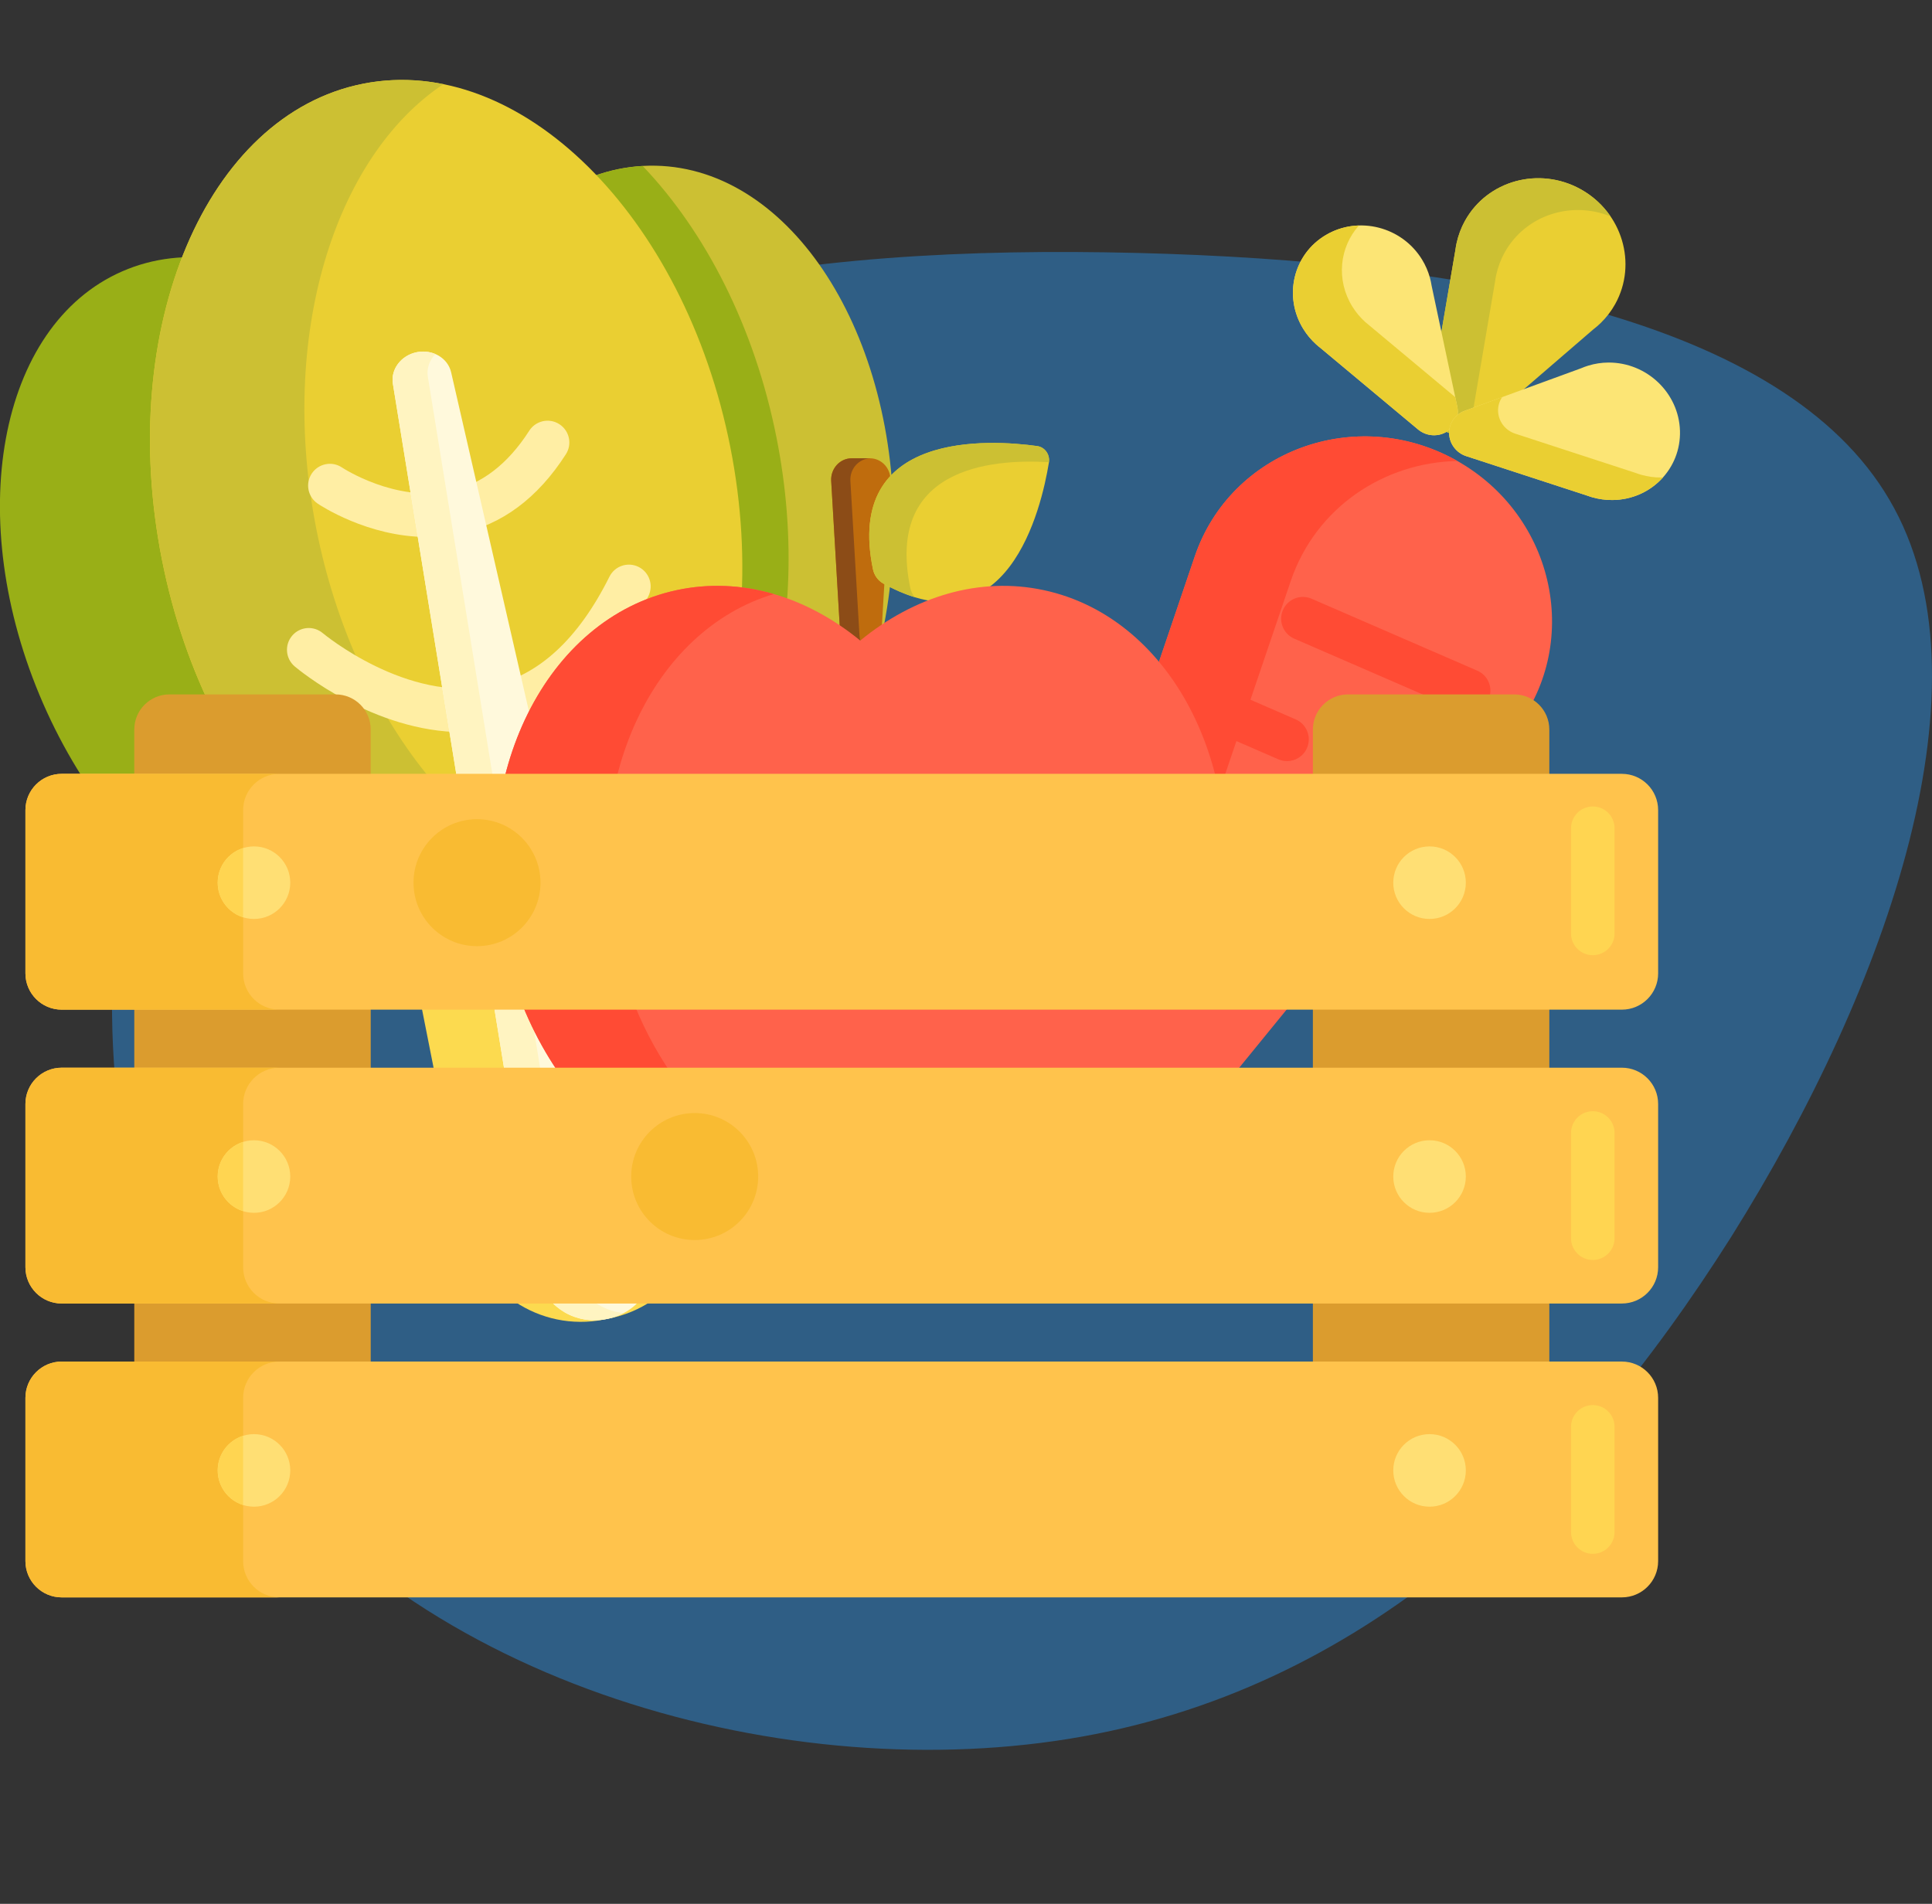 <svg width="138" height="136" viewBox="0 0 138 136" fill="none" xmlns="http://www.w3.org/2000/svg">
<rect x="0" y="0" width="138" height="136" fill="#333333" stroke="none"/>
<path d="M134.965 35.712C142.504 48.535 134.965 70.326 123.658 88.356C112.253 106.386 97.273 120.849 76.3 124.223C55.327 127.598 28.555 119.981 16.184 101.276C3.813 82.667 5.94 52.971 19.374 36.676C32.808 20.381 57.453 17.489 81.132 18.067C104.811 18.646 127.427 22.792 134.965 35.712Z" fill="#299FFF" fill-opacity="0.4"/>
<g clip-path="url(#clip0_22_2988)">
<path d="M43.31 94.227L43.497 94.191C48.063 93.287 51.034 88.852 50.13 84.284L45.342 60.105L36.887 61.78L43.31 94.227Z" fill="#FCDA4F"/>
<path d="M46.838 11.837C37.156 11.634 29.062 23.118 28.76 37.489C28.459 51.859 36.062 63.673 45.744 63.876C55.426 64.08 63.52 52.596 63.822 38.225C64.123 23.855 56.52 12.04 46.838 11.837Z" fill="#CCC033"/>
<path d="M55.472 31.294C53.9 23.351 50.379 16.546 45.906 11.857C36.431 12.398 28.794 24.046 28.752 38.186C28.71 52.02 35.952 63.194 45.135 63.848C53.796 59.193 58.335 45.753 55.472 31.294Z" fill="#99AF17"/>
<path d="M43.311 94.227L43.125 94.265C38.558 95.168 34.123 92.2 33.219 87.632L28.432 63.453L36.887 61.779L43.311 94.227Z" fill="#FCDA4F"/>
<path d="M35.217 36.213C29.463 23.042 17.603 15.507 8.729 19.385C-0.146 23.262 -2.674 37.084 3.08 50.255C8.835 63.427 20.695 70.961 29.569 67.083C38.444 63.206 40.972 49.385 35.217 36.213Z" fill="#99AF17"/>
<path d="M52.168 31.951C48.89 15.39 37.144 3.763 25.932 5.982C14.721 8.202 8.29 23.427 11.569 39.988C14.847 56.549 26.593 68.176 37.805 65.956C49.016 63.737 55.447 48.512 52.168 31.951Z" fill="#EACF32"/>
<path d="M22.598 37.802C19.878 24.066 23.839 11.248 31.667 6.011C29.769 5.628 27.843 5.603 25.931 5.982C14.721 8.201 8.29 23.426 11.569 39.986C14.847 56.547 26.593 68.173 37.804 65.954C39.715 65.575 41.487 64.818 43.097 63.741C33.863 61.881 25.317 51.54 22.598 37.802Z" fill="#CCC033"/>
<path d="M30.506 38.359C26.271 38.359 22.859 36.089 22.692 35.976C21.981 35.494 21.795 34.528 22.276 33.817C22.757 33.106 23.721 32.919 24.432 33.398C24.487 33.434 28.246 35.898 32.154 35.082C34.365 34.62 36.266 33.17 37.803 30.77C38.266 30.047 39.227 29.835 39.951 30.3C40.674 30.763 40.885 31.725 40.421 32.448C38.409 35.588 35.832 37.501 32.76 38.133C31.993 38.291 31.238 38.359 30.506 38.359Z" fill="#FFEEA4"/>
<path d="M33.06 52.301C26.676 52.301 21.303 47.819 21.048 47.604C20.393 47.049 20.312 46.068 20.867 45.413C21.422 44.758 22.401 44.676 23.057 45.23C23.117 45.279 29.077 50.23 35.05 48.991C38.451 48.286 41.303 45.664 43.531 41.197C43.913 40.428 44.848 40.115 45.615 40.498C46.383 40.882 46.696 41.815 46.313 42.584C43.636 47.955 40.052 51.137 35.662 52.04C34.784 52.221 33.912 52.301 33.06 52.301Z" fill="#FFEEA4"/>
<path d="M32.224 26.596C31.989 25.572 30.904 24.934 29.777 25.158C28.654 25.381 27.895 26.378 28.063 27.413L38.4 91.057C38.427 91.224 38.478 91.381 38.547 91.528C39.142 93.456 41.185 94.648 43.299 94.23C43.315 94.227 43.329 94.222 43.343 94.219C43.36 94.216 43.377 94.214 43.395 94.211C45.483 93.798 46.891 91.918 46.686 89.916C46.694 89.757 46.682 89.595 46.644 89.433L32.224 26.596Z" fill="#FFF9DC"/>
<path d="M41.045 91.033C40.976 90.886 40.924 90.729 40.898 90.562L30.561 26.918C30.463 26.314 30.681 25.725 31.103 25.294C30.707 25.123 30.246 25.065 29.777 25.158C28.654 25.38 27.895 26.378 28.063 27.412L38.4 91.056C38.427 91.223 38.478 91.381 38.546 91.527C39.142 93.455 41.185 94.648 43.299 94.229C43.315 94.226 43.329 94.222 43.343 94.219C43.36 94.215 43.377 94.214 43.395 94.211C43.811 94.128 44.198 93.986 44.553 93.798C42.926 93.646 41.521 92.576 41.045 91.033Z" fill="#FFF4C1"/>
<path d="M74.958 85.293C72.484 83.924 71.327 81.021 72.213 78.412L85.336 39.755C87.902 32.195 96.818 28.9 103.98 32.865C111.143 36.831 113.083 46.135 108.039 52.323L82.246 83.965C80.504 86.102 77.431 86.662 74.958 85.293Z" fill="#FF624B"/>
<path d="M114.34 23.072H114.338C114.738 22.682 115.089 22.229 115.374 21.716C116.972 18.829 115.866 15.157 112.902 13.516C109.938 11.876 106.239 12.887 104.641 15.775C104.357 16.288 104.16 16.826 104.041 17.371H104.04L104.037 17.388C104.005 17.542 103.979 17.697 103.958 17.853L102.127 28.58C101.976 29.463 102.415 30.355 103.216 30.798C104.006 31.235 104.979 31.143 105.647 30.566L113.805 23.532C113.986 23.395 114.158 23.245 114.323 23.086L114.34 23.072Z" fill="#EACF32"/>
<path d="M85.484 70.593C85.278 70.593 85.067 70.552 84.866 70.464L78.266 67.596C77.479 67.254 77.117 66.338 77.459 65.55C77.802 64.763 78.718 64.401 79.505 64.744L86.105 67.612C86.892 67.953 87.254 68.869 86.912 69.657C86.656 70.243 86.085 70.593 85.484 70.593Z" fill="#FF4B34"/>
<path d="M95.318 65.54C95.113 65.54 94.902 65.498 94.7 65.41L86.118 61.684C85.331 61.341 84.969 60.425 85.311 59.638C85.653 58.85 86.568 58.488 87.356 58.831L95.939 62.557C96.726 62.899 97.088 63.816 96.746 64.603C96.492 65.189 95.92 65.54 95.318 65.54Z" fill="#FF4B34"/>
<path d="M91.929 54.371C91.723 54.371 91.512 54.33 91.311 54.242L84.712 51.374C83.923 51.032 83.563 50.115 83.905 49.328C84.246 48.541 85.164 48.179 85.95 48.522L92.549 51.389C93.337 51.731 93.698 52.648 93.356 53.435C93.102 54.021 92.53 54.371 91.929 54.371Z" fill="#FF4B34"/>
<path d="M104.902 50.892C104.696 50.892 104.485 50.85 104.283 50.763L92.446 45.623C91.658 45.281 91.297 44.364 91.639 43.577C91.981 42.789 92.895 42.428 93.684 42.77L105.523 47.911C106.31 48.253 106.672 49.169 106.329 49.957C106.074 50.543 105.502 50.892 104.902 50.892Z" fill="#FF4B34"/>
<path d="M104.943 30.965C104.948 30.927 104.952 30.889 104.958 30.851L106.788 20.124C106.808 19.968 106.835 19.813 106.868 19.659L106.871 19.642H106.872C106.99 19.096 107.187 18.559 107.47 18.045C108.946 15.379 112.212 14.315 115.038 15.458C114.506 14.68 113.787 14.007 112.902 13.517C109.937 11.876 106.239 12.887 104.64 15.776C104.356 16.288 104.16 16.826 104.041 17.372L104.04 17.371L104.037 17.389C104.004 17.543 103.978 17.698 103.957 17.853L102.127 28.581C101.976 29.464 102.415 30.355 103.215 30.799C103.759 31.099 104.387 31.148 104.943 30.965Z" fill="#CCC033"/>
<path d="M104.094 29.064L102.255 20.393C102.227 20.209 102.188 20.024 102.138 19.842L102.134 19.826H102.133C102.011 19.382 101.824 18.945 101.568 18.53C100.126 16.192 97.059 15.408 94.719 16.78C92.378 18.153 91.651 21.161 93.094 23.5C93.35 23.915 93.658 24.279 94.003 24.593L94.002 24.594L94.014 24.603C94.111 24.691 94.212 24.776 94.316 24.855L101.288 30.677C101.862 31.156 102.673 31.229 103.305 30.858C103.93 30.492 104.245 29.774 104.094 29.064Z" fill="#FCE575"/>
<path d="M97.811 23.248C97.709 23.169 97.608 23.085 97.51 22.997L97.499 22.987L97.5 22.986C97.154 22.673 96.847 22.307 96.591 21.892C95.419 19.994 95.678 17.655 97.068 16.107C96.261 16.131 95.454 16.349 94.719 16.78C92.378 18.152 91.651 21.161 93.094 23.5C93.35 23.915 93.658 24.279 94.003 24.593L94.002 24.594L94.014 24.603C94.111 24.691 94.212 24.776 94.316 24.855L101.288 30.677C101.862 31.156 102.673 31.229 103.305 30.858C103.93 30.492 104.245 29.774 104.094 29.064L103.947 28.371L97.811 23.248Z" fill="#EACF32"/>
<path d="M119.998 30.776C119.918 28.064 117.626 25.881 114.878 25.899C114.39 25.902 113.922 25.977 113.48 26.109V26.108L113.464 26.114C113.283 26.168 113.106 26.233 112.935 26.307L104.61 29.35C103.929 29.599 103.488 30.248 103.509 30.971C103.53 31.705 104.022 32.354 104.733 32.586L113.368 35.403C113.489 35.449 113.614 35.489 113.74 35.526L113.756 35.53V35.529C114.205 35.655 114.677 35.722 115.165 35.719C117.913 35.701 120.077 33.487 119.998 30.776Z" fill="#FCE575"/>
<path d="M118.662 34.111C118.174 34.115 117.701 34.047 117.252 33.922V33.923L117.237 33.918C117.111 33.883 116.986 33.841 116.865 33.796L108.229 30.978C107.519 30.746 107.027 30.097 107.005 29.364C106.994 28.999 107.102 28.654 107.298 28.368L104.61 29.351C103.929 29.6 103.488 30.248 103.509 30.972C103.53 31.705 104.022 32.354 104.733 32.586L113.368 35.404C113.489 35.449 113.614 35.49 113.741 35.526L113.756 35.531V35.529C114.205 35.656 114.677 35.723 115.165 35.72C116.614 35.71 117.899 35.089 118.78 34.108C118.74 34.109 118.702 34.111 118.662 34.111Z" fill="#EACF32"/>
<path d="M79.072 80.165L92.195 41.509C93.987 36.229 98.876 33.03 104.101 32.931C104.062 32.909 104.024 32.886 103.985 32.865C96.823 28.9 87.907 32.195 85.341 39.755L72.218 78.412C71.331 81.021 72.489 83.924 74.961 85.293C76.59 86.193 78.478 86.258 80.076 85.588C78.859 84.087 78.433 82.05 79.072 80.165Z" fill="#FF4B34"/>
<path d="M61.486 46.83C60.711 46.83 60.069 46.203 60.022 45.397L59.371 34.358C59.32 33.48 59.991 32.738 60.836 32.738H62.136C62.983 32.738 63.653 33.48 63.601 34.358L62.951 45.397C62.905 46.203 62.263 46.83 61.486 46.83Z" fill="#BF6C0D"/>
<path d="M63.098 41.688C71.96 46.596 74.379 36.38 74.923 33.037C75.014 32.472 74.636 31.942 74.089 31.865C70.786 31.406 60.295 30.698 62.357 40.668C62.447 41.105 62.719 41.478 63.098 41.688Z" fill="#EACF32"/>
<path d="M61.392 45.397L60.742 34.358C60.691 33.492 61.343 32.76 62.172 32.74C62.159 32.739 62.148 32.738 62.136 32.738H60.836C59.991 32.738 59.32 33.48 59.371 34.358L60.022 45.397C60.07 46.203 60.711 46.83 61.486 46.83C61.733 46.83 61.967 46.767 62.172 46.654C61.733 46.412 61.423 45.946 61.392 45.397Z" fill="#8C4C17"/>
<path d="M74.564 42.159C69.95 41.167 65.281 42.614 61.446 45.759C57.611 42.614 52.942 41.167 48.327 42.159C39.016 44.163 33.455 55.337 35.907 67.119C38.359 78.9 47.894 86.828 57.206 84.826C58.725 84.499 60.144 83.927 61.445 83.148C62.746 83.927 64.165 84.499 65.685 84.826C74.996 86.828 84.533 78.9 86.984 67.119C89.437 55.337 83.876 44.163 74.564 42.159Z" fill="#FF624B"/>
<path d="M65.02 42.002C63.259 33.479 70.668 32.76 74.92 33.017C75 32.46 74.626 31.94 74.085 31.865C70.782 31.405 60.292 30.697 62.353 40.668C62.443 41.104 62.716 41.478 63.095 41.688C63.893 42.13 64.639 42.448 65.335 42.661C65.182 42.473 65.072 42.248 65.02 42.002Z" fill="#CCC033"/>
<path d="M43.913 67.119C41.556 55.794 46.603 45.031 55.269 42.435C53.017 41.781 50.666 41.657 48.327 42.16C39.016 44.163 33.455 55.337 35.907 67.119C38.359 78.9 47.894 86.828 57.206 84.826C57.566 84.749 57.92 84.656 58.269 84.551C51.558 82.603 45.749 75.941 43.913 67.119Z" fill="#FF4B34"/>
<path d="M9.592 111.367V52.116C9.592 50.729 10.715 49.605 12.102 49.605H23.97C25.357 49.605 26.48 50.729 26.48 52.116V111.367C26.48 112.753 25.357 113.877 23.97 113.877H12.102C10.715 113.877 9.592 112.753 9.592 111.367Z" fill="#DB9C2E"/>
<path d="M93.777 111.367V52.116C93.777 50.729 94.901 49.605 96.287 49.605H108.155C109.542 49.605 110.666 50.729 110.666 52.116V111.367C110.666 112.753 109.542 113.877 108.155 113.877H96.287C94.902 113.877 93.777 112.753 93.777 111.367Z" fill="#DB9C2E"/>
<path d="M115.847 72.125H4.408C2.977 72.125 1.816 70.965 1.816 69.533V57.871C1.816 56.44 2.977 55.279 4.408 55.279H115.847C117.278 55.279 118.438 56.44 118.438 57.871V69.533C118.438 70.965 117.278 72.125 115.847 72.125Z" fill="#FFC34C"/>
<path d="M115.847 93.117H4.408C2.977 93.117 1.816 91.957 1.816 90.525V78.863C1.816 77.432 2.977 76.271 4.408 76.271H115.847C117.278 76.271 118.438 77.432 118.438 78.863V90.525C118.438 91.957 117.278 93.117 115.847 93.117Z" fill="#FFC34C"/>
<path d="M115.847 114.109H4.408C2.977 114.109 1.816 112.949 1.816 111.517V99.855C1.816 98.424 2.977 97.263 4.408 97.263H115.847C117.278 97.263 118.438 98.424 118.438 99.855V111.517C118.438 112.949 117.278 114.109 115.847 114.109Z" fill="#FFC34C"/>
<path d="M113.771 110.998C112.913 110.998 112.216 110.302 112.216 109.443V101.927C112.216 101.069 112.913 100.372 113.771 100.372C114.63 100.372 115.326 101.069 115.326 101.927V109.443C115.326 110.302 114.63 110.998 113.771 110.998Z" fill="#FFD551"/>
<path d="M104.702 105.038C104.702 106.47 103.542 107.63 102.111 107.63C100.679 107.63 99.519 106.47 99.519 105.038C99.519 103.607 100.679 102.447 102.111 102.447C103.542 102.447 104.702 103.607 104.702 105.038Z" fill="#FFDF74"/>
<path d="M104.702 84.046C104.702 85.478 103.542 86.638 102.111 86.638C100.679 86.638 99.519 85.478 99.519 84.046C99.519 82.615 100.679 81.455 102.111 81.455C103.542 81.455 104.702 82.615 104.702 84.046Z" fill="#FFDF74"/>
<path d="M104.702 63.054C104.702 64.486 103.542 65.646 102.111 65.646C100.679 65.646 99.519 64.486 99.519 63.054C99.519 61.623 100.679 60.463 102.111 60.463C103.542 60.463 104.702 61.623 104.702 63.054Z" fill="#FFDF74"/>
<path d="M17.366 90.525V78.863C17.366 77.432 18.526 76.271 19.958 76.271H4.408C2.977 76.271 1.816 77.432 1.816 78.863V90.525C1.816 91.957 2.977 93.117 4.408 93.117H19.958C18.526 93.117 17.366 91.957 17.366 90.525Z" fill="#F9BB32"/>
<path d="M17.366 111.517V99.855C17.366 98.424 18.526 97.263 19.958 97.263H4.408C2.977 97.263 1.816 98.424 1.816 99.855V111.517C1.816 112.949 2.977 114.109 4.408 114.109H19.958C18.526 114.109 17.366 112.949 17.366 111.517Z" fill="#F9BB32"/>
<path d="M17.366 69.533V57.871C17.366 56.44 18.526 55.279 19.958 55.279H4.408C2.977 55.279 1.816 56.44 1.816 57.871V69.533C1.816 70.965 2.977 72.125 4.408 72.125H19.958C18.526 72.125 17.366 70.965 17.366 69.533Z" fill="#F9BB32"/>
<path d="M20.733 63.054C20.733 64.486 19.573 65.646 18.142 65.646C16.71 65.646 15.55 64.486 15.55 63.054C15.55 61.623 16.71 60.463 18.142 60.463C19.573 60.463 20.733 61.623 20.733 63.054Z" fill="#FFDF74"/>
<path d="M20.733 84.046C20.733 85.478 19.573 86.638 18.142 86.638C16.71 86.638 15.55 85.478 15.55 84.046C15.55 82.615 16.71 81.455 18.142 81.455C19.573 81.455 20.733 82.615 20.733 84.046Z" fill="#FFDF74"/>
<path d="M20.733 105.038C20.733 106.47 19.573 107.63 18.142 107.63C16.71 107.63 15.55 106.47 15.55 105.038C15.55 103.607 16.71 102.447 18.142 102.447C19.573 102.447 20.733 103.607 20.733 105.038Z" fill="#FFDF74"/>
<path d="M17.364 86.518V81.573C16.313 81.903 15.55 82.886 15.55 84.046C15.55 85.206 16.312 86.188 17.364 86.518Z" fill="#FFD551"/>
<path d="M17.364 107.51V102.565C16.313 102.895 15.55 103.878 15.55 105.038C15.55 106.198 16.312 107.18 17.364 107.51Z" fill="#FFD551"/>
<path d="M17.364 65.526V60.581C16.313 60.911 15.55 61.894 15.55 63.054C15.55 64.214 16.312 65.196 17.364 65.526Z" fill="#FFD551"/>
<path d="M38.606 63.054C38.606 65.559 36.576 67.59 34.071 67.59C31.567 67.59 29.536 65.559 29.536 63.054C29.536 60.55 31.567 58.519 34.071 58.519C36.576 58.519 38.606 60.55 38.606 63.054Z" fill="#F9BB32"/>
<path d="M54.156 84.046C54.156 86.551 52.126 88.582 49.621 88.582C47.117 88.582 45.086 86.551 45.086 84.046C45.086 81.542 47.117 79.511 49.621 79.511C52.126 79.511 54.156 81.542 54.156 84.046Z" fill="#F9BB32"/>
<path d="M113.771 90.006C112.913 90.006 112.216 89.31 112.216 88.451V80.935C112.216 80.077 112.913 79.38 113.771 79.38C114.63 79.38 115.326 80.077 115.326 80.935V88.451C115.326 89.31 114.63 90.006 113.771 90.006Z" fill="#FFD551"/>
<path d="M113.771 68.236C112.913 68.236 112.216 67.541 112.216 66.681V59.166C112.216 58.307 112.913 57.611 113.771 57.611C114.63 57.611 115.326 58.307 115.326 59.166V66.681C115.326 67.541 114.63 68.236 113.771 68.236Z" fill="#FFD551"/>
</g>
<defs>
<clipPath id="clip0_22_2988">
<rect width="120" height="120" fill="white"/>
</clipPath>
</defs>
</svg>
